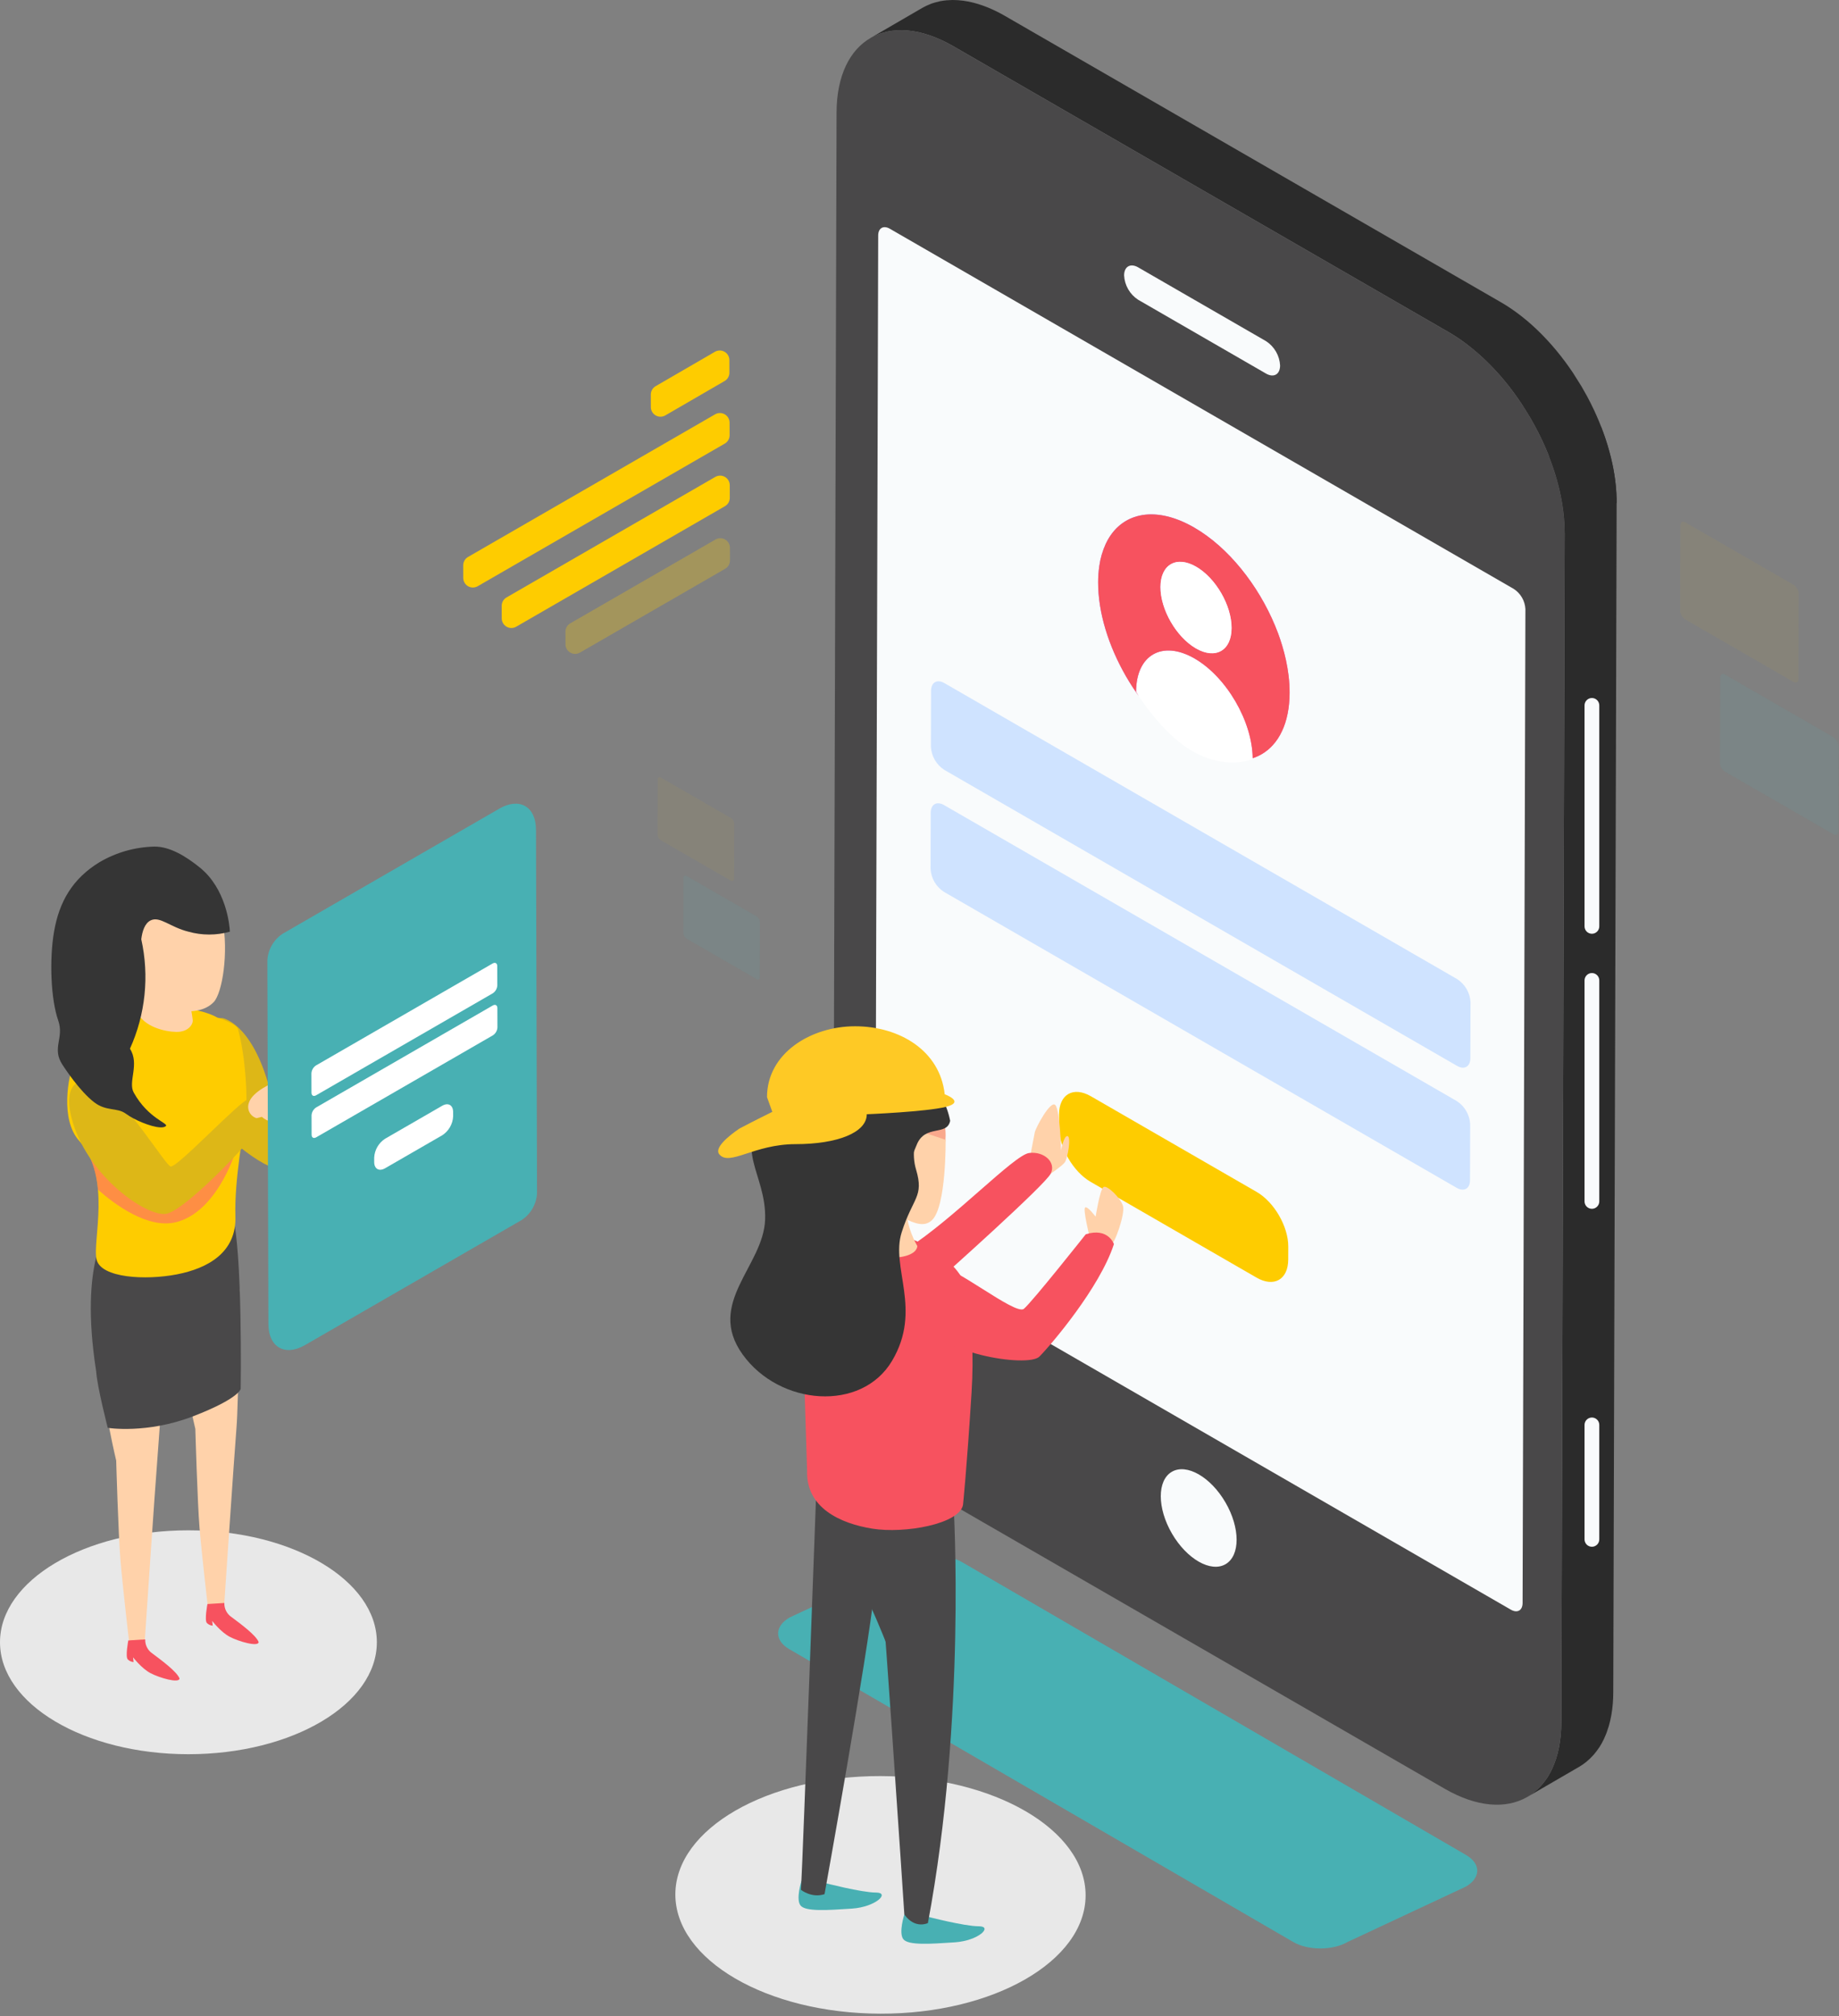 <svg width="487" height="534" viewBox="0 0 487 534" fill="none" xmlns="http://www.w3.org/2000/svg">
<rect x="0" y="0" width="487" height="534" fill="#808080" stroke="none"/>
<path d="M49.899 464.61C77.457 464.61 99.798 451.336 99.798 434.96C99.798 418.585 77.457 405.31 49.899 405.31C22.34 405.31 0 418.585 0 434.96C0 451.336 22.34 464.61 49.899 464.61Z" fill="#E8E8E8"/>
<path d="M209.081 428.416C205.065 430.735 205.051 434.486 209.034 436.802L342.425 514.321C346.416 516.641 352.886 516.641 356.903 514.321L388.177 499.68C392.187 497.365 392.215 493.614 388.224 491.294L254.833 413.775C250.853 411.461 244.364 411.461 240.355 413.775L209.081 428.416Z" fill="#48B0B3"/>
<path d="M172.349 104.496L172.358 107.826C172.359 108.273 172.479 108.713 172.703 109.1C172.928 109.487 173.251 109.808 173.639 110.031C174.027 110.254 174.467 110.37 174.914 110.37C175.362 110.369 175.801 110.25 176.188 110.025L191.894 100.913C192.282 100.688 192.603 100.365 192.826 99.977C193.049 99.588 193.165 99.148 193.164 98.7L193.155 95.369C193.153 94.922 193.034 94.483 192.809 94.097C192.584 93.71 192.261 93.389 191.873 93.167C191.485 92.945 191.046 92.828 190.598 92.829C190.151 92.831 189.712 92.949 189.325 93.173L173.619 102.285C173.232 102.51 172.911 102.832 172.688 103.22C172.465 103.608 172.348 104.048 172.349 104.496Z" fill="#FECC00"/>
<path d="M122.666 149.729L122.676 153.066C122.677 153.513 122.796 153.952 123.02 154.339C123.244 154.726 123.566 155.047 123.954 155.27C124.341 155.493 124.781 155.61 125.228 155.609C125.675 155.609 126.114 155.491 126.501 155.268L191.937 117.488C192.326 117.263 192.649 116.94 192.873 116.551C193.097 116.162 193.214 115.721 193.213 115.272L193.203 111.935C193.202 111.488 193.083 111.05 192.859 110.663C192.634 110.276 192.312 109.956 191.925 109.733C191.538 109.51 191.098 109.392 190.651 109.393C190.204 109.393 189.765 109.511 189.378 109.734L123.942 147.514C123.553 147.738 123.23 148.061 123.006 148.45C122.782 148.839 122.665 149.28 122.666 149.729Z" fill="#FECC00"/>
<g opacity="0.53">
<path opacity="0.53" d="M149.74 167.309L149.75 170.646C149.751 171.093 149.87 171.532 150.094 171.919C150.318 172.306 150.641 172.627 151.028 172.85C151.416 173.073 151.855 173.19 152.302 173.19C152.749 173.19 153.189 173.072 153.576 172.848L192.034 150.644C192.423 150.42 192.745 150.097 192.969 149.708C193.193 149.319 193.31 148.878 193.309 148.429L193.299 145.093C193.298 144.646 193.18 144.207 192.955 143.82C192.731 143.433 192.409 143.112 192.021 142.889C191.634 142.666 191.195 142.549 190.747 142.549C190.3 142.549 189.861 142.667 189.474 142.891L151.016 165.094C150.627 165.319 150.304 165.642 150.08 166.031C149.857 166.419 149.739 166.861 149.74 167.309Z" fill="#FECC00"/>
</g>
<path d="M132.861 160.449L132.871 163.786C132.872 164.233 132.991 164.672 133.216 165.058C133.44 165.445 133.762 165.766 134.149 165.989C134.537 166.212 134.976 166.329 135.423 166.329C135.87 166.329 136.309 166.211 136.696 165.988L191.986 134.066C192.374 133.841 192.697 133.518 192.921 133.129C193.145 132.74 193.262 132.298 193.26 131.849L193.252 128.513C193.25 128.066 193.132 127.627 192.907 127.24C192.683 126.853 192.361 126.533 191.973 126.31C191.586 126.087 191.147 125.969 190.7 125.969C190.253 125.97 189.813 126.087 189.426 126.311L134.137 158.233C133.748 158.457 133.425 158.78 133.201 159.17C132.977 159.559 132.86 160 132.861 160.449Z" fill="#FECC00"/>
<g opacity="0.37">
<g opacity="0.37">
<path opacity="0.37" d="M475.022 154.927C475.401 155.174 475.717 155.506 475.943 155.898C476.169 156.29 476.299 156.73 476.322 157.182L476.258 179.856C476.258 180.683 475.669 181.017 474.949 180.601L446.242 164.027C445.863 163.781 445.547 163.448 445.32 163.057C445.094 162.665 444.963 162.225 444.938 161.774L445.003 139.1C445.003 138.27 445.591 137.933 446.313 138.353L475.022 154.927Z" fill="#FECC00"/>
</g>
</g>
<g opacity="0.47">
<g opacity="0.47">
<path opacity="0.47" d="M485.565 195.268C485.945 195.514 486.261 195.847 486.488 196.239C486.714 196.63 486.845 197.07 486.869 197.522L486.805 220.196C486.805 221.023 486.216 221.358 485.496 220.942L456.788 204.368C456.408 204.122 456.093 203.789 455.866 203.398C455.639 203.006 455.509 202.566 455.484 202.115L455.549 179.441C455.549 178.611 456.138 178.274 456.859 178.694L485.565 195.268Z" fill="#48B0B3"/>
</g>
</g>
<path d="M24.624 353.867C24.624 353.867 27.977 375.101 30.771 386.836C30.771 386.836 31.329 406.392 31.888 413.1C32.446 419.808 34.123 434.334 34.123 434.334C34.701 434.808 35.399 435.112 36.139 435.21C36.88 435.309 37.633 435.199 38.314 434.893C38.314 434.893 41.108 393.263 41.667 386.557C42.226 379.851 44.181 349.676 44.181 349.676C44.181 349.676 37.756 343.808 24.624 353.867Z" fill="#FFD2AA"/>
<path d="M45.58 345.486C45.58 345.486 48.933 366.719 51.727 378.454C51.727 378.454 52.285 398.01 52.845 404.718C53.404 411.426 55.08 425.953 55.08 425.953C55.657 426.427 56.355 426.73 57.096 426.828C57.836 426.927 58.589 426.818 59.271 426.512C59.271 426.512 62.065 384.881 62.624 378.176C63.183 371.47 63.462 341.574 63.462 341.574C63.462 341.574 58.711 335.428 45.58 345.486Z" fill="#FFD2AA"/>
<path d="M28.816 325.182C28.816 325.182 20.9 333.843 25.463 363.18C25.743 367.371 28.537 378.175 28.537 378.175C28.537 378.175 38.874 379.85 51.168 375.101C63.461 370.352 63.74 367.837 63.74 367.837C63.74 367.837 64.3 331.049 61.505 321.549C58.71 312.05 28.816 325.182 28.816 325.182Z" fill="#494849"/>
<path d="M59.411 424.555C59.383 425.299 59.549 426.038 59.891 426.699C60.234 427.361 60.742 427.922 61.366 428.329C63.602 430.004 67.793 433.079 68.491 434.894C68.491 436.291 63.182 434.757 60.806 433.497C58.43 432.237 56.196 429.306 56.196 429.306L56.333 430.564C55.752 430.528 55.205 430.279 54.796 429.865C54.097 429.167 54.933 424.836 54.933 424.836L59.411 424.555Z" fill="#F7525F"/>
<path d="M38.454 434.195C38.426 434.939 38.592 435.678 38.935 436.339C39.277 437.001 39.785 437.562 40.409 437.969C42.645 439.646 46.835 442.719 47.535 444.535C47.535 445.932 42.226 444.397 39.849 443.137C37.473 441.878 35.239 438.947 35.239 438.947L35.376 440.205C34.796 440.169 34.249 439.92 33.84 439.506C33.142 438.807 33.977 434.477 33.977 434.477L38.454 434.195Z" fill="#F7525F"/>
<path d="M58.944 269.657C58.944 269.657 66.199 270.803 70.895 286.563C73.709 296.984 77.79 297.926 82.501 298.868C87.212 299.81 107.002 298.868 108.572 298.868C110.143 298.868 112.027 302.324 109.828 304.838C107.63 307.352 80.303 309.864 74.963 309.864C69.623 309.864 57.373 299.812 52.347 291.645C47.321 283.479 52.347 269.029 58.944 269.657Z" fill="#DDB717"/>
<path d="M36.678 266.508C36.678 266.508 21.141 277.609 19.605 281.301C18.069 284.993 15.9 296.487 20.942 302.122C29.677 311.88 24.417 328.648 25.57 333.579C26.723 338.51 38.576 339.122 46.803 337.531C55.031 335.941 62.65 331.731 62.34 322.138C62.029 312.544 64.565 299.384 65.088 295.062C65.61 290.741 65.042 279.885 63.036 272.609C62.613 271.074 57.446 269.463 57.446 269.463C57.446 269.463 51.993 265.859 36.678 266.508Z" fill="#FECC00"/>
<path opacity="0.43" d="M24.497 304.43L44.019 310.582L62.202 305.501C61.934 306.303 57.124 321.008 46.695 323.684C39.198 325.605 30.344 318.976 25.944 315.088C25.731 312.352 25.092 309.667 24.05 307.128L24.497 304.43Z" fill="url(#paint0_linear)"/>
<g opacity="0.37">
<g opacity="0.37">
<path opacity="0.37" d="M193.589 216.668C193.834 216.827 194.038 217.042 194.184 217.295C194.33 217.549 194.414 217.833 194.429 218.125L194.388 232.774C194.388 233.31 194.007 233.525 193.542 233.254L174.994 222.547C174.749 222.388 174.545 222.173 174.399 221.92C174.253 221.667 174.169 221.383 174.153 221.091L174.194 206.441C174.194 205.905 174.575 205.686 175.041 205.961L193.589 216.668Z" fill="#FECC00"/>
</g>
</g>
<g opacity="0.47">
<g opacity="0.47">
<path opacity="0.47" d="M200.401 242.731C200.647 242.89 200.85 243.105 200.997 243.358C201.143 243.611 201.227 243.896 201.242 244.188L201.201 258.837C201.201 259.372 200.821 259.588 200.355 259.318L181.807 248.609C181.562 248.45 181.358 248.235 181.212 247.982C181.066 247.729 180.981 247.445 180.966 247.153L181.008 232.504C181.008 231.968 181.388 231.749 181.854 232.023L200.401 242.731Z" fill="#48B0B3"/>
</g>
</g>
<path d="M25.361 286.008C25.361 286.008 14.996 283.495 19.392 297.63C23.787 311.765 38.552 322.131 43.891 321.502C49.231 320.872 70.904 297.943 70.904 295.117C70.923 294.491 70.797 293.869 70.537 293.3C70.276 292.73 69.887 292.228 69.401 291.833C68.915 291.438 68.344 291.161 67.734 291.022C67.123 290.883 66.488 290.887 65.879 291.034C63.366 291.662 46.719 309.566 45.148 308.938C43.577 308.31 33.842 291.976 25.361 286.008Z" fill="#DDB717"/>
<path d="M67.957 296.15C67.555 296.033 67.18 295.835 66.856 295.569C66.532 295.303 66.265 294.974 66.071 294.603C65.878 294.231 65.761 293.824 65.728 293.406C65.696 292.988 65.748 292.568 65.882 292.17C66.746 289.057 72.455 286.635 73.32 286.462C74.186 286.289 82.661 288.019 83.007 289.056C83.353 290.094 81.45 290.614 79.374 290.094C77.665 289.733 75.93 289.502 74.185 289.403C74.185 289.403 76.433 291.825 76.261 292.863C76.031 293.699 75.638 294.482 75.103 295.165C74.569 295.849 73.904 296.419 73.147 296.843C71.417 297.708 69.341 295.805 69.341 295.805L67.957 296.15Z" fill="#FFD2AA"/>
<path d="M389.747 92.212C389.85 92.296 389.953 92.379 390.055 92.463C390.941 93.19 391.812 93.951 392.669 94.747C392.771 94.843 392.874 94.937 392.976 95.033C393.843 95.85 394.692 96.698 395.525 97.579C395.593 97.654 395.666 97.727 395.737 97.803C396.625 98.751 397.491 99.732 398.336 100.746L398.364 100.78C399.227 101.82 400.064 102.889 400.874 103.989C401.616 104.994 402.326 106.028 403.018 107.077C403.447 107.726 403.852 108.394 404.261 109.057C404.604 109.606 404.954 110.155 405.281 110.716C405.436 110.981 405.582 111.253 405.733 111.52C406.268 112.466 406.791 113.419 407.283 114.386C407.336 114.49 407.392 114.592 407.444 114.699C408.039 115.875 408.599 117.063 409.124 118.263C409.15 118.324 409.176 118.386 409.202 118.447C412.473 125.968 414.376 133.844 414.356 141.13L428.108 133.138C428.126 126.681 426.612 119.764 423.996 113.038L424.018 113.025C423.823 112.526 423.623 112.027 423.416 111.531C423.267 111.17 423.111 110.813 422.955 110.454C422.928 110.394 422.903 110.333 422.876 110.272C422.848 110.211 422.818 110.134 422.787 110.066C422.568 109.569 422.342 109.074 422.111 108.581C421.856 108.037 421.595 107.495 421.326 106.956C421.283 106.872 421.239 106.791 421.197 106.708C421.145 106.603 421.088 106.502 421.035 106.395C420.817 105.966 420.599 105.536 420.372 105.11C420.086 104.576 419.78 104.051 419.48 103.524C419.33 103.258 419.186 102.989 419.032 102.725C418.971 102.621 418.916 102.514 418.854 102.409C418.585 101.952 418.287 101.513 418.008 101.062C417.596 100.4 417.197 99.734 416.768 99.086C416.699 98.983 416.639 98.874 416.571 98.772C415.941 97.831 415.292 96.907 414.625 96C414.178 95.394 413.722 94.795 413.258 94.206C412.883 93.728 412.502 93.257 412.115 92.793L412.087 92.757L412.072 92.74C411.681 92.27 411.285 91.806 410.884 91.349C410.49 90.901 410.091 90.459 409.687 90.024C409.618 89.955 409.555 89.886 409.489 89.818C409.424 89.749 409.346 89.667 409.274 89.592C408.994 89.295 408.715 88.997 408.431 88.707C408.003 88.272 407.571 87.845 407.135 87.426C406.998 87.297 406.861 87.174 406.728 87.047C406.626 86.949 406.522 86.855 406.42 86.76C406.207 86.563 405.997 86.361 405.783 86.167C405.331 85.761 404.875 85.363 404.415 84.974C404.214 84.804 404.009 84.643 403.806 84.477C403.704 84.393 403.601 84.309 403.499 84.226C403.347 84.104 403.199 83.976 403.046 83.856C402.6 83.504 402.15 83.161 401.696 82.827C401.369 82.585 401.038 82.355 400.708 82.124C400.648 82.082 400.589 82.038 400.529 81.997C400.468 81.955 400.416 81.915 400.36 81.877C399.927 81.58 399.493 81.292 399.056 81.013C398.62 80.734 398.185 80.469 397.752 80.217L397.45 80.041L266.148 4.226C265.82 4.037 265.495 3.854 265.17 3.677C264.749 3.448 264.329 3.231 263.911 3.024C263.636 2.887 263.371 2.768 263.101 2.643C263.032 2.613 262.97 2.58 262.905 2.55C262.826 2.513 262.746 2.473 262.667 2.438C262.255 2.252 261.845 2.078 261.436 1.915C261.019 1.748 260.606 1.593 260.194 1.448C260.126 1.423 260.057 1.404 259.984 1.38C259.912 1.355 259.859 1.339 259.795 1.318C259.517 1.224 259.238 1.129 258.963 1.043C258.536 0.914 258.112 0.798 257.692 0.693C257.486 0.642 257.29 0.603 257.088 0.555C256.999 0.536 256.91 0.515 256.822 0.496C256.692 0.468 256.56 0.435 256.431 0.409C255.978 0.321 255.529 0.246 255.085 0.187C254.811 0.151 254.544 0.13 254.274 0.104C254.179 0.096 254.083 0.083 253.989 0.076C253.895 0.068 253.806 0.054 253.715 0.048C253.226 0.014 252.745 -0.002 252.27 0C252.059 0 251.858 0.022 251.652 0.029C251.492 0.035 251.332 0.042 251.172 0.052C251.012 0.062 250.838 0.061 250.676 0.075C250.081 0.129 249.489 0.215 248.903 0.332C248.892 0.332 248.882 0.339 248.871 0.341C248.742 0.367 248.622 0.416 248.494 0.445C247.905 0.572 247.324 0.732 246.753 0.925C246.684 0.949 246.625 0.98 246.559 1.005C246.465 1.04 246.374 1.081 246.282 1.118C245.585 1.387 244.91 1.708 244.263 2.079L230.511 10.07C231.158 9.699 231.833 9.378 232.529 9.109C232.623 9.072 232.713 9.031 232.808 8.995C233.441 8.768 234.087 8.581 234.744 8.437C234.872 8.409 234.99 8.361 235.119 8.334C235.879 8.186 236.647 8.089 237.42 8.045C237.578 8.035 237.738 8.028 237.9 8.022C238.68 7.99 239.46 8.006 240.238 8.068C240.333 8.076 240.429 8.088 240.523 8.097C241.379 8.18 242.23 8.31 243.072 8.488L243.337 8.547C244.252 8.752 245.156 9.004 246.045 9.302C246.108 9.323 246.17 9.342 246.234 9.364C247.192 9.693 248.165 10.082 249.154 10.53C249.222 10.561 249.286 10.593 249.352 10.624C250.355 11.089 251.37 11.611 252.398 12.203L383.703 88.011C384.743 88.611 385.769 89.267 386.783 89.968C386.842 90.01 386.901 90.054 386.961 90.096C387.903 90.765 388.832 91.471 389.747 92.212Z" fill="#2B2B2B"/>
<path d="M428.093 131.749C428.078 131.255 428.056 130.759 428.024 130.261C427.993 129.763 427.954 129.264 427.906 128.765C427.86 128.265 427.804 127.762 427.738 127.256C427.673 126.742 427.6 126.227 427.518 125.711C427.436 125.195 427.347 124.677 427.25 124.156C427.149 123.623 427.041 123.088 426.924 122.552C426.807 122.017 426.682 121.479 426.548 120.941C426.414 120.398 426.271 119.854 426.12 119.309C425.969 118.765 425.811 118.223 425.645 117.684C425.483 117.154 425.312 116.624 425.135 116.094C424.958 115.564 424.775 115.042 424.586 114.526C424.403 114.023 424.215 113.52 424.021 113.017L410.268 121.008C410.463 121.512 410.652 122.015 410.835 122.518C411.023 123.04 411.206 123.562 411.384 124.086C411.561 124.609 411.73 125.139 411.893 125.676C412.059 126.217 412.218 126.759 412.368 127.3C412.519 127.842 412.661 128.386 412.797 128.932C412.93 129.47 413.055 130.007 413.172 130.543C413.29 131.079 413.398 131.614 413.497 132.148C413.595 132.667 413.685 133.185 413.767 133.702C413.848 134.22 413.922 134.735 413.986 135.247C414.05 135.75 414.106 136.253 414.154 136.756C414.202 137.26 414.242 137.758 414.273 138.252C414.304 138.75 414.327 139.246 414.341 139.739C414.356 140.204 414.362 140.667 414.361 141.127L413.469 456.185C413.465 457.352 413.408 458.476 413.308 459.559C413.299 459.657 413.288 459.752 413.278 459.849C413.178 460.843 413.038 461.799 412.859 462.718C412.835 462.841 412.81 462.963 412.785 463.084C412.602 463.972 412.382 464.824 412.124 465.639C412.076 465.792 412.025 465.941 411.974 466.092C411.726 466.839 411.44 467.572 411.115 468.288C411.08 468.364 411.052 468.447 411.016 468.521C410.654 469.294 410.242 470.042 409.781 470.761C409.719 470.856 409.649 470.939 409.586 471.036C409.221 471.582 408.825 472.106 408.398 472.605C408.244 472.786 408.084 472.955 407.924 473.127C407.559 473.518 407.175 473.89 406.772 474.242C406.606 474.387 406.443 474.537 406.271 474.673C405.709 475.128 405.115 475.541 404.492 475.908L418.245 467.917C418.867 467.549 419.461 467.136 420.023 466.682C420.194 466.544 420.357 466.395 420.523 466.25C420.926 465.899 421.311 465.526 421.675 465.135C421.835 464.964 421.996 464.792 422.149 464.614C422.576 464.114 422.972 463.59 423.338 463.044C423.4 462.951 423.472 462.869 423.532 462.773C423.546 462.751 423.562 462.733 423.576 462.712C424.006 462.035 424.394 461.333 424.737 460.608C424.748 460.584 424.756 460.558 424.768 460.535C424.803 460.459 424.832 460.375 424.868 460.297C425.081 459.83 425.289 459.358 425.475 458.857C425.565 458.612 425.641 458.352 425.726 458.102C425.776 457.95 425.828 457.801 425.876 457.646C425.919 457.509 425.971 457.379 426.013 457.239C426.163 456.73 426.3 456.207 426.425 455.669C426.468 455.482 426.501 455.284 426.54 455.093C426.566 454.971 426.59 454.849 426.614 454.725C426.651 454.538 426.693 454.355 426.727 454.164C426.81 453.686 426.883 453.196 426.946 452.696C426.981 452.422 427.005 452.138 427.034 451.857C427.043 451.76 427.054 451.665 427.063 451.568C427.074 451.45 427.09 451.336 427.099 451.216C427.139 450.741 427.169 450.258 427.189 449.768C427.21 449.277 427.222 448.782 427.224 448.282C427.224 448.253 427.224 448.223 427.224 448.194L428.116 133.136C428.115 132.676 428.107 132.214 428.093 131.749Z" fill="#2B2B2B"/>
<path d="M383.7 88.026C400.68 97.83 414.413 121.603 414.358 141.129L413.466 456.186C413.411 475.697 399.588 483.575 382.608 473.771L251.302 397.962C234.322 388.159 220.589 364.372 220.644 344.861L221.536 29.802C221.591 10.276 235.414 2.414 252.395 12.217L383.7 88.026Z" fill="#494849"/>
<path d="M335.279 90.363C336.361 91.067 337.261 92.016 337.906 93.134C338.551 94.251 338.923 95.505 338.992 96.794C338.985 99.17 337.31 100.125 335.255 98.938L301.395 79.389C300.311 78.683 299.41 77.732 298.764 76.612C298.119 75.492 297.748 74.234 297.682 72.943C297.689 70.581 299.363 69.627 301.419 70.817L335.279 90.363Z" fill="#F9FBFC"/>
<path d="M324.548 414.284C328.463 412.009 328.452 404.685 324.525 397.926C320.597 391.168 314.239 387.533 310.325 389.808C306.41 392.083 306.42 399.406 310.348 406.165C314.276 412.924 320.633 416.559 324.548 414.284Z" fill="#F9FBFC"/>
<path d="M400.877 155.981C401.774 156.564 402.521 157.352 403.056 158.279C403.591 159.206 403.9 160.246 403.956 161.315L403.209 424.568C403.204 426.529 401.816 427.319 400.11 426.334L234.894 330.947C233.997 330.363 233.25 329.576 232.715 328.649C232.18 327.722 231.872 326.682 231.815 325.613L232.562 62.36C232.567 60.4 233.954 59.608 235.661 60.593L400.877 155.981Z" fill="#F9FBFC"/>
<path d="M421.566 247.309C421.048 247.309 420.552 247.104 420.186 246.738C419.82 246.372 419.614 245.876 419.614 245.359V186.822C419.614 186.305 419.82 185.808 420.186 185.442C420.552 185.076 421.048 184.871 421.566 184.871C422.083 184.871 422.58 185.076 422.946 185.442C423.312 185.808 423.517 186.305 423.517 186.822V245.359C423.517 245.876 423.311 246.372 422.945 246.738C422.579 247.104 422.083 247.309 421.566 247.309Z" fill="#F9FBFC"/>
<path d="M421.566 320.155C421.309 320.155 421.056 320.104 420.819 320.006C420.582 319.908 420.367 319.765 420.186 319.584C420.005 319.402 419.861 319.187 419.763 318.951C419.665 318.714 419.614 318.46 419.614 318.204V259.668C419.614 259.15 419.82 258.654 420.186 258.288C420.552 257.922 421.048 257.716 421.566 257.716C422.083 257.716 422.58 257.922 422.946 258.288C423.312 258.654 423.517 259.15 423.517 259.668V318.204C423.517 318.46 423.467 318.714 423.369 318.951C423.271 319.187 423.127 319.402 422.946 319.584C422.764 319.765 422.549 319.908 422.313 320.006C422.076 320.104 421.822 320.155 421.566 320.155Z" fill="#F9FBFC"/>
<path d="M421.566 409.667C421.048 409.667 420.552 409.462 420.186 409.096C419.82 408.73 419.614 408.234 419.614 407.716V377.388C419.614 376.871 419.82 376.374 420.186 376.009C420.552 375.643 421.048 375.437 421.566 375.437C422.083 375.437 422.579 375.643 422.945 376.009C423.311 376.374 423.517 376.871 423.517 377.388V407.716C423.517 408.234 423.311 408.73 422.945 409.096C422.579 409.462 422.083 409.667 421.566 409.667Z" fill="#F9FBFC"/>
<path d="M316.341 174.41C324.793 179.29 331.643 191.073 331.724 200.819C331.724 200.898 331.724 200.978 331.724 201.058C331.369 201.199 324.628 203.887 316.057 199.109C315.957 199.054 315.857 198.997 315.757 198.94C309.055 195.07 303.566 187.397 301.61 184.434C301.111 183.679 300.855 183.249 300.841 183.227C300.871 173.433 307.808 169.48 316.341 174.41Z" fill="white"/>
<path d="M385.891 259.327C386.918 259.993 387.773 260.892 388.386 261.951C388.999 263.01 389.352 264.199 389.418 265.421L389.376 280.265C389.369 282.513 387.782 283.417 385.827 282.288L250.049 203.895C249.021 203.228 248.165 202.326 247.552 201.265C246.939 200.204 246.587 199.012 246.522 197.788L246.564 182.944C246.571 180.711 248.158 179.806 250.114 180.935L385.891 259.327Z" fill="#CFE3FF"/>
<path d="M339.548 170.999C340.333 173.574 340.896 176.212 341.23 178.885C341.417 180.413 341.511 181.951 341.509 183.49C341.509 183.948 341.494 184.397 341.475 184.84C341.475 184.909 341.47 184.977 341.466 185.046C341.444 185.466 341.415 185.877 341.378 186.281C341.37 186.36 341.363 186.438 341.355 186.516C341.315 186.921 341.267 187.32 341.21 187.712C341.129 188.243 341.064 188.62 340.991 188.99C340.895 189.47 340.808 189.839 340.716 190.201C340.7 190.262 340.685 190.324 340.669 190.386C340.577 190.738 340.477 191.081 340.369 191.415C340.349 191.477 340.329 191.538 340.309 191.598C340.197 191.941 340.079 192.27 339.952 192.593C339.79 192.996 339.659 193.299 339.521 193.595C339.324 194.014 339.174 194.304 339.019 194.588C338.989 194.642 338.959 194.697 338.928 194.751C338.771 195.028 338.608 195.299 338.439 195.561C338.411 195.604 338.383 195.644 338.356 195.686C338.175 195.961 337.991 196.223 337.796 196.476C337.601 196.729 337.394 196.979 337.186 197.214C337.157 197.248 337.128 197.283 337.098 197.314C336.898 197.537 336.69 197.751 336.48 197.956C336.44 197.996 336.4 198.034 336.358 198.072C336.144 198.273 335.926 198.468 335.701 198.652C335.666 198.681 335.633 198.708 335.595 198.735C335.37 198.916 335.14 199.089 334.904 199.251C334.611 199.453 334.361 199.607 334.108 199.755L333.965 199.838C333.718 199.975 333.466 200.105 333.21 200.228L333.05 200.302C332.786 200.422 332.518 200.536 332.244 200.638C332.017 200.719 331.873 200.761 331.732 200.807C331.642 191.063 324.797 179.287 316.348 174.409C307.815 169.482 300.879 173.434 300.851 183.226C300.863 183.247 301.098 183.638 301.554 184.331C301.352 184.052 301.15 183.774 300.952 183.49C300.571 182.936 300.312 182.552 300.057 182.164L299.919 181.953C299.649 181.537 299.383 181.118 299.122 180.695C299.067 180.606 299.012 180.515 298.956 180.425C298.691 179.991 298.429 179.554 298.175 179.112C297.9 178.635 297.657 178.196 297.42 177.756L297.282 177.502C297.046 177.062 296.815 176.62 296.589 176.175C296.548 176.094 296.508 176.013 296.467 175.931C296.253 175.505 296.043 175.076 295.839 174.644C295.564 174.065 295.358 173.607 295.153 173.146C295.111 173.051 295.07 172.957 295.029 172.862C294.83 172.405 294.637 171.945 294.45 171.483C294.212 170.884 294.044 170.448 293.88 170.01C293.853 169.937 293.826 169.865 293.798 169.792C293.629 169.331 293.466 168.868 293.31 168.405C293.279 168.313 293.249 168.219 293.217 168.131C292.903 167.184 292.617 166.235 292.36 165.285L292.284 165.003C292.162 164.542 292.048 164.083 291.941 163.624C291.922 163.541 291.904 163.46 291.884 163.378C291.785 162.94 291.692 162.504 291.605 162.068C291.484 161.454 291.404 160.993 291.331 160.534C291.315 160.435 291.299 160.336 291.283 160.237C291.212 159.777 291.147 159.319 291.091 158.862C291.022 158.278 290.98 157.847 290.943 157.421C290.937 157.342 290.929 157.265 290.923 157.188C290.888 156.74 290.86 156.296 290.841 155.853C290.837 155.759 290.835 155.664 290.831 155.57C290.815 155.114 290.804 154.662 290.806 154.213C290.806 152.785 290.908 151.359 291.111 149.946C291.39 147.898 291.97 145.903 292.83 144.024C292.992 143.681 293.162 143.348 293.341 143.026C297.463 135.627 306.173 133.908 316.239 139.719C325.272 144.934 333.188 154.942 337.655 165.707C337.95 166.415 338.234 167.127 338.498 167.84C338.879 168.888 339.229 169.941 339.548 170.999ZM316.698 171.732C321.905 174.738 326.13 172.317 326.147 166.347C326.164 160.363 321.967 153.093 316.759 150.085C311.564 147.086 307.328 149.486 307.311 155.47C307.294 161.439 311.503 168.73 316.699 171.732" fill="url(#paint1_linear)"/>
<path d="M339.548 170.999C340.333 173.574 340.896 176.212 341.23 178.885C341.417 180.413 341.511 181.951 341.509 183.49C341.509 183.948 341.494 184.397 341.475 184.84C341.475 184.909 341.47 184.977 341.466 185.046C341.444 185.466 341.415 185.877 341.378 186.281C341.37 186.36 341.363 186.438 341.355 186.516C341.315 186.921 341.267 187.32 341.21 187.712C341.129 188.243 341.064 188.62 340.991 188.99C340.895 189.47 340.808 189.839 340.716 190.201C340.7 190.262 340.685 190.324 340.669 190.386C340.577 190.738 340.477 191.081 340.369 191.415C340.349 191.477 340.329 191.538 340.309 191.598C340.197 191.941 340.079 192.27 339.952 192.593C339.79 192.996 339.659 193.299 339.521 193.595C339.324 194.014 339.174 194.304 339.019 194.588C338.989 194.642 338.959 194.697 338.928 194.751C338.771 195.028 338.608 195.299 338.439 195.561C338.411 195.604 338.383 195.644 338.356 195.686C338.175 195.961 337.991 196.223 337.796 196.476C337.601 196.729 337.394 196.979 337.186 197.214C337.157 197.248 337.128 197.283 337.098 197.314C336.898 197.537 336.69 197.751 336.48 197.956C336.44 197.996 336.4 198.034 336.358 198.072C336.144 198.273 335.926 198.468 335.701 198.652C335.666 198.681 335.633 198.708 335.595 198.735C335.37 198.916 335.14 199.089 334.904 199.251C334.611 199.453 334.361 199.607 334.108 199.755L333.965 199.838C333.718 199.975 333.466 200.105 333.21 200.228L333.05 200.302C332.786 200.422 332.518 200.536 332.244 200.638C332.017 200.719 331.873 200.761 331.732 200.807C331.642 191.063 324.797 179.287 316.348 174.409C307.815 169.482 300.879 173.434 300.851 183.226C300.863 183.247 301.098 183.638 301.554 184.331C301.352 184.052 301.15 183.774 300.952 183.49C300.571 182.936 300.312 182.552 300.057 182.164L299.919 181.953C299.649 181.537 299.383 181.118 299.122 180.695C299.067 180.606 299.012 180.515 298.956 180.425C298.691 179.991 298.429 179.554 298.175 179.112C297.9 178.635 297.657 178.196 297.42 177.756L297.282 177.502C297.046 177.062 296.815 176.62 296.589 176.175C296.548 176.094 296.508 176.013 296.467 175.931C296.253 175.505 296.043 175.076 295.839 174.644C295.564 174.065 295.358 173.607 295.153 173.146C295.111 173.051 295.07 172.957 295.029 172.862C294.83 172.405 294.637 171.945 294.45 171.483C294.212 170.884 294.044 170.448 293.88 170.01C293.853 169.937 293.826 169.865 293.798 169.792C293.629 169.331 293.466 168.868 293.31 168.405C293.279 168.313 293.249 168.219 293.217 168.131C292.903 167.184 292.617 166.235 292.36 165.285L292.284 165.003C292.162 164.542 292.048 164.083 291.941 163.624C291.922 163.541 291.904 163.46 291.884 163.378C291.785 162.94 291.692 162.504 291.605 162.068C291.484 161.454 291.404 160.993 291.331 160.534C291.315 160.435 291.299 160.336 291.283 160.237C291.212 159.777 291.147 159.319 291.091 158.862C291.022 158.278 290.98 157.847 290.943 157.421C290.937 157.342 290.929 157.265 290.923 157.188C290.888 156.74 290.86 156.296 290.841 155.853C290.837 155.759 290.835 155.664 290.831 155.57C290.815 155.114 290.804 154.662 290.806 154.213C290.806 152.785 290.908 151.359 291.111 149.946C291.39 147.898 291.97 145.903 292.83 144.024C292.992 143.681 293.162 143.348 293.341 143.026C297.463 135.627 306.173 133.908 316.239 139.719C325.272 144.934 333.188 154.942 337.655 165.707C337.95 166.415 338.234 167.127 338.498 167.84C338.879 168.888 339.229 169.941 339.548 170.999ZM316.698 171.732C321.905 174.738 326.13 172.317 326.147 166.347C326.164 160.363 321.967 153.093 316.759 150.085C311.564 147.086 307.328 149.486 307.311 155.47C307.294 161.439 311.503 168.73 316.699 171.732" fill="#F7525F"/>
<path d="M316.759 150.087C321.966 153.094 326.164 160.363 326.147 166.349C326.129 172.319 321.905 174.74 316.698 171.733C311.503 168.734 307.293 161.441 307.311 155.472C307.328 149.488 311.565 147.088 316.759 150.087Z" fill="white"/>
<path d="M385.8 291.635C386.828 292.302 387.684 293.204 388.297 294.265C388.91 295.327 389.262 296.518 389.326 297.742L389.285 312.587C389.278 314.834 387.691 315.724 385.735 314.594L249.957 236.203C248.93 235.539 248.075 234.64 247.461 233.58C246.848 232.521 246.495 231.332 246.431 230.11L246.473 215.265C246.48 213.017 248.067 212.113 250.023 213.243L385.8 291.635Z" fill="#CFE3FF"/>
<path d="M332.799 315.694C337.433 318.37 341.17 324.858 341.157 330.172L341.146 333.579C341.131 338.904 337.372 341.048 332.735 338.372L288.821 313.019C284.186 310.343 280.436 303.862 280.449 298.54L280.459 295.133C280.474 289.822 284.249 287.672 288.882 290.347L332.799 315.694Z" fill="#FECC00"/>
<path d="M50.187 264.415C50.162 264.582 50.164 264.751 50.193 264.916C50.364 266.054 50.931 268.964 51.036 270.182C51.138 271.349 49.815 273.369 46.667 273.305C43.519 273.241 38.177 271.923 36.4 268.173C36.461 264.473 36.286 260.774 35.876 257.097L50.187 264.415Z" fill="#FFD2AA"/>
<path d="M58.915 243.482C57.23 234.476 50.095 229.364 42.025 231.252C42.025 231.252 33.279 232.128 29.392 239.811C25.506 247.494 31.214 253.954 34.869 258.027C36.411 259.7 37.574 260.991 38.309 261.814C38.575 262.123 38.837 262.439 39.115 262.72L39.193 262.809L39.203 262.802C41.292 264.898 43.858 266.455 46.682 267.34C50.2 268.388 54.362 267.789 56.608 265.394C58.854 262.998 60.6 252.487 58.915 243.482Z" fill="#FFD2AA"/>
<path d="M105.963 299.333C105.963 299.333 112.813 293.501 113.196 294.546C113.578 295.591 110.856 298.482 110.856 298.482C110.856 298.482 120.025 294.97 120.131 296.162C120.238 297.354 115.293 301.087 113.985 301.97C112.677 302.853 108.007 304.12 108.007 304.12C108.007 304.12 105.443 300.684 105.963 299.333Z" fill="#FF9D6F"/>
<path d="M74.882 247.287C73.692 248.065 72.703 249.113 71.995 250.345C71.286 251.577 70.877 252.958 70.802 254.378L71.076 350.676C71.094 356.813 75.456 359.322 80.77 356.255L138.134 323.136C139.323 322.357 140.312 321.31 141.021 320.078C141.73 318.846 142.139 317.465 142.214 316.046L141.94 219.746C141.922 213.61 137.56 211.1 132.246 214.167L74.882 247.287Z" fill="#48B0B3"/>
<path d="M83.685 282.186C83.331 282.415 83.037 282.725 82.825 283.09C82.614 283.455 82.492 283.864 82.47 284.285L82.484 289.398C82.484 290.172 83.033 290.485 83.706 290.096L130.479 263.092C130.834 262.862 131.128 262.551 131.34 262.186C131.551 261.82 131.672 261.41 131.695 260.988L131.68 255.874C131.68 255.105 131.131 254.793 130.457 255.182L83.685 282.186Z" fill="white"/>
<path d="M83.717 293.315C83.363 293.545 83.068 293.856 82.857 294.221C82.646 294.587 82.524 294.997 82.502 295.419L82.516 300.533C82.516 301.307 83.065 301.614 83.739 301.224L130.512 274.221C130.866 273.992 131.161 273.682 131.372 273.317C131.583 272.952 131.705 272.542 131.727 272.121L131.713 267.007C131.713 266.233 131.163 265.922 130.49 266.31L83.717 293.315Z" fill="white"/>
<path d="M101.975 301.603C101.135 302.148 100.436 302.884 99.936 303.75C99.435 304.617 99.146 305.59 99.093 306.589V307.763C99.098 309.597 100.396 310.336 101.99 309.415L117.118 300.68C117.958 300.135 118.657 299.399 119.158 298.532C119.658 297.665 119.947 296.691 120 295.691L119.997 294.518C119.991 292.688 118.693 291.948 117.094 292.871L101.975 301.603Z" fill="white"/>
<path d="M287.487 502.031C287.539 484.654 263.262 470.494 233.261 470.404C203.261 470.314 178.898 484.328 178.846 501.705C178.794 519.082 203.072 533.241 233.072 533.331C263.073 533.421 287.435 519.408 287.487 502.031Z" fill="#E8E8E8"/>
<path d="M245.583 507.63C245.583 507.63 255.367 510.182 259.196 510.182C263.026 510.182 259.196 514.011 252.815 514.437C246.434 514.862 240.479 515.288 239.202 513.586C237.925 511.884 239.485 507.063 239.485 507.063L245.583 507.63Z" fill="#48B0B3"/>
<path d="M218.356 498.696C218.356 498.696 228.141 501.249 231.97 501.249C235.799 501.249 231.97 505.078 225.588 505.504C219.207 505.929 213.252 506.354 211.975 504.652C210.698 502.951 212.258 498.13 212.258 498.13L218.356 498.696Z" fill="#48B0B3"/>
<path d="M216.227 393.052C216.227 393.052 212.682 490.331 212.115 500.54C212.115 500.54 214.951 502.809 218.355 501.674C218.355 501.674 229.841 437.861 231.543 421.413C233.244 404.966 236.08 399.291 236.08 399.291L216.227 393.052Z" fill="#494849"/>
<path d="M252.531 398.724C252.531 398.724 255.934 454.878 245.724 509.334C245.724 509.334 242.321 511.036 239.485 507.065C239.485 507.065 233.246 411.773 231.544 398.159C229.842 384.545 247.993 395.888 252.531 398.724Z" fill="#494849"/>
<path d="M237.216 441.834C237.216 441.834 231.544 425.952 226.438 417.443C221.332 408.933 222.468 396.456 222.468 396.456L241.753 398.158L237.216 441.834Z" fill="#494849"/>
<path d="M60.872 246.763C57.288 247.769 53.495 247.769 49.911 246.763C45.045 245.56 42.349 242.591 39.912 243.763C38.31 244.533 37.671 246.684 37.412 248.762C39.576 258.498 38.523 268.673 34.412 277.76C37.044 281.856 33.831 286.513 35.412 289.368C39.25 296.293 44.767 297.509 43.911 298.258C42.697 299.322 38.061 297.668 35.412 296.258C34.669 295.87 33.955 295.428 33.275 294.938C31.02 293.294 28.166 294.385 25.013 291.996C21.017 288.969 16.908 282.561 16.565 282.047C13.597 277.587 17.065 274.972 15.414 270.262C13.451 264.66 13.04 254.165 14.312 246.764C15.668 238.873 19.159 232.744 26.345 228.357C30.736 225.777 35.71 224.356 40.801 224.226C44.953 224.165 49.172 226.753 52.911 229.765C59.794 235.311 60.799 244.757 60.872 246.763Z" fill="#353535"/>
<path d="M278.25 310.84C278.25 310.84 281.23 308.85 281.976 307.859C282.722 306.868 283.714 301.154 282.722 300.906C281.73 300.657 280.983 304.631 280.983 304.631C280.983 304.631 280.735 294.201 279.493 292.709C278.251 291.218 274.278 298.671 274.029 299.914C273.78 301.157 272.787 306.371 272.787 306.371C272.787 306.371 274.277 310.84 278.25 310.84Z" fill="#FFD2AA"/>
<path d="M202.342 340.785C202.342 340.785 194.555 348.591 200.019 358.029C205.482 367.467 242.737 344.12 246.711 340.643C250.684 337.166 276.765 313.821 278.253 310.84C279.741 307.859 276.515 304.879 272.542 305.376C268.568 305.872 252.672 322.762 240.254 330.708C240.253 330.71 210.626 337.452 202.342 340.785Z" fill="#F7525F"/>
<path d="M255.017 398.603C254 403.689 239.51 406.231 231.031 404.876C222.552 403.52 213.429 399.362 213.731 389.535C213.731 389.535 212.443 350.272 212.443 342.548C212.443 334.823 217.302 329.106 217.302 329.106C217.302 329.106 222.048 323.685 236.965 326.733C236.965 326.733 249.118 329.38 254.711 338.364C254.711 338.364 258.573 348.234 257.285 368.83C255.997 389.426 255.017 398.603 255.017 398.603Z" fill="#F7525F"/>
<path d="M225.316 315.835C225.316 315.835 226.603 323.345 225.316 326.777C225.102 328.493 232.611 334.287 239.262 332.785C243.124 331.927 242.91 329.996 242.91 329.996C242.91 329.996 239.691 324.632 240.12 319.483C240.549 314.334 229.821 314.765 225.316 315.835Z" fill="#FFD2AA"/>
<path d="M250.42 300.71C250.42 304.212 249.382 307.634 247.436 310.545C245.491 313.457 242.726 315.726 239.491 317.066C236.257 318.406 232.697 318.756 229.263 318.073C225.829 317.39 222.675 315.704 220.199 313.228C217.723 310.752 216.037 307.598 215.354 304.164C214.671 300.73 215.021 297.17 216.361 293.935C217.701 290.7 219.97 287.936 222.882 285.99C225.793 284.045 229.215 283.007 232.717 283.007C235.042 283.007 237.344 283.465 239.491 284.354C241.639 285.244 243.591 286.548 245.235 288.192C246.879 289.836 248.183 291.787 249.072 293.935C249.962 296.083 250.42 298.385 250.42 300.71Z" fill="#F9A88C"/>
<path d="M250.421 301.889C250.421 301.889 250.635 319.62 246.773 323.199C242.91 326.778 236.982 319.848 227.503 317.627C218.023 315.191 235.188 296.755 235.188 296.755L250.421 301.889Z" fill="#FFD2AA"/>
<path d="M243.312 285.768C243.312 285.768 249.682 287.153 251.621 296.845C250.79 301 244.974 297.676 242.759 303.215C240.544 308.755 239.158 310.416 239.158 310.416L237.774 309.861C237.774 309.861 237.774 305.43 235.835 305.43C233.897 305.43 233.343 310.692 234.451 312.909C235.283 314.359 236.54 315.518 238.051 316.232C238.051 316.232 235.282 320.94 233.898 321.495C232.514 322.049 227.528 320.94 225.589 320.109C223.65 319.278 220.05 315.401 217.281 310.97C214.513 306.539 212.02 298.786 213.681 293.524C215.342 288.263 219.22 286.878 219.22 286.878C220.811 284.874 222.917 283.342 225.313 282.446C229.188 281.06 236.388 280.504 243.312 285.768Z" fill="#353535"/>
<path d="M244.732 297.475C243.444 299.225 242.581 301.251 242.211 303.393C241.842 305.534 241.977 307.732 242.605 309.812C244.732 317.044 241.754 317.044 238.776 326.403C235.798 335.762 244.307 346.823 236.225 360.437C228.142 374.05 206.445 372.349 196.661 358.735C186.877 345.121 202.191 335.337 202.617 323.001C203.042 310.665 193.257 303.431 204.318 294.923C215.379 286.416 220.058 277.056 233.672 280.884C247.285 284.713 250.688 291.52 244.732 297.475Z" fill="#353535"/>
<path d="M288.463 327.275C288.463 327.275 286.786 320.384 287.346 319.825C287.905 319.267 290.14 322.246 290.14 322.246C290.14 322.246 291.257 315.168 292.189 314.424C293.12 313.679 296.846 317.404 297.404 319.453C297.961 321.502 295.169 329.698 294.051 329.883C292.933 330.068 289.025 330.628 288.463 327.275Z" fill="#FFD2AA"/>
<path d="M248.416 335.47C248.416 335.47 240.593 339.196 243.945 348.882C247.297 358.568 272.259 362.293 275.239 359.312C278.219 356.33 291.258 341.06 294.984 329.508C294.984 329.508 293.493 325.038 287.533 326.901C287.533 326.901 273.376 344.782 271.141 346.645C268.905 348.508 252.142 334.726 248.416 335.47Z" fill="#F7525F"/>
<path d="M204.521 294.476L203.119 290.587C203.119 278.914 214.775 271.813 226.449 271.813C238.123 271.813 248.911 278.194 250.175 289.822C250.175 289.822 255.716 291.819 250.556 293.142C245.396 294.465 229.535 295.116 229.535 295.116C229.535 299.984 221.725 303.031 210.679 303.031C199.632 303.031 193.127 309.029 190.46 305.696C189.106 304.004 192.981 300.831 195.793 298.92C199.346 297.031 204.521 294.476 204.521 294.476Z" fill="#FEC925"/>
<defs>
<linearGradient id="paint0_linear" x1="-1225.59" y1="314.228" x2="-1187.44" y2="314.228" gradientUnits="userSpaceOnUse">
<stop stop-color="#FF4F00"/>
<stop offset="1" stop-color="#FF3D9D"/>
</linearGradient>
<linearGradient id="paint1_linear" x1="294.203" y1="123.909" x2="354.806" y2="200.386" gradientUnits="userSpaceOnUse">
<stop stop-color="#9A79FF"/>
<stop offset="0.34" stop-color="#BA75E7"/>
<stop offset="0.94" stop-color="#FB6FB9"/>
</linearGradient>
</defs>
</svg>
